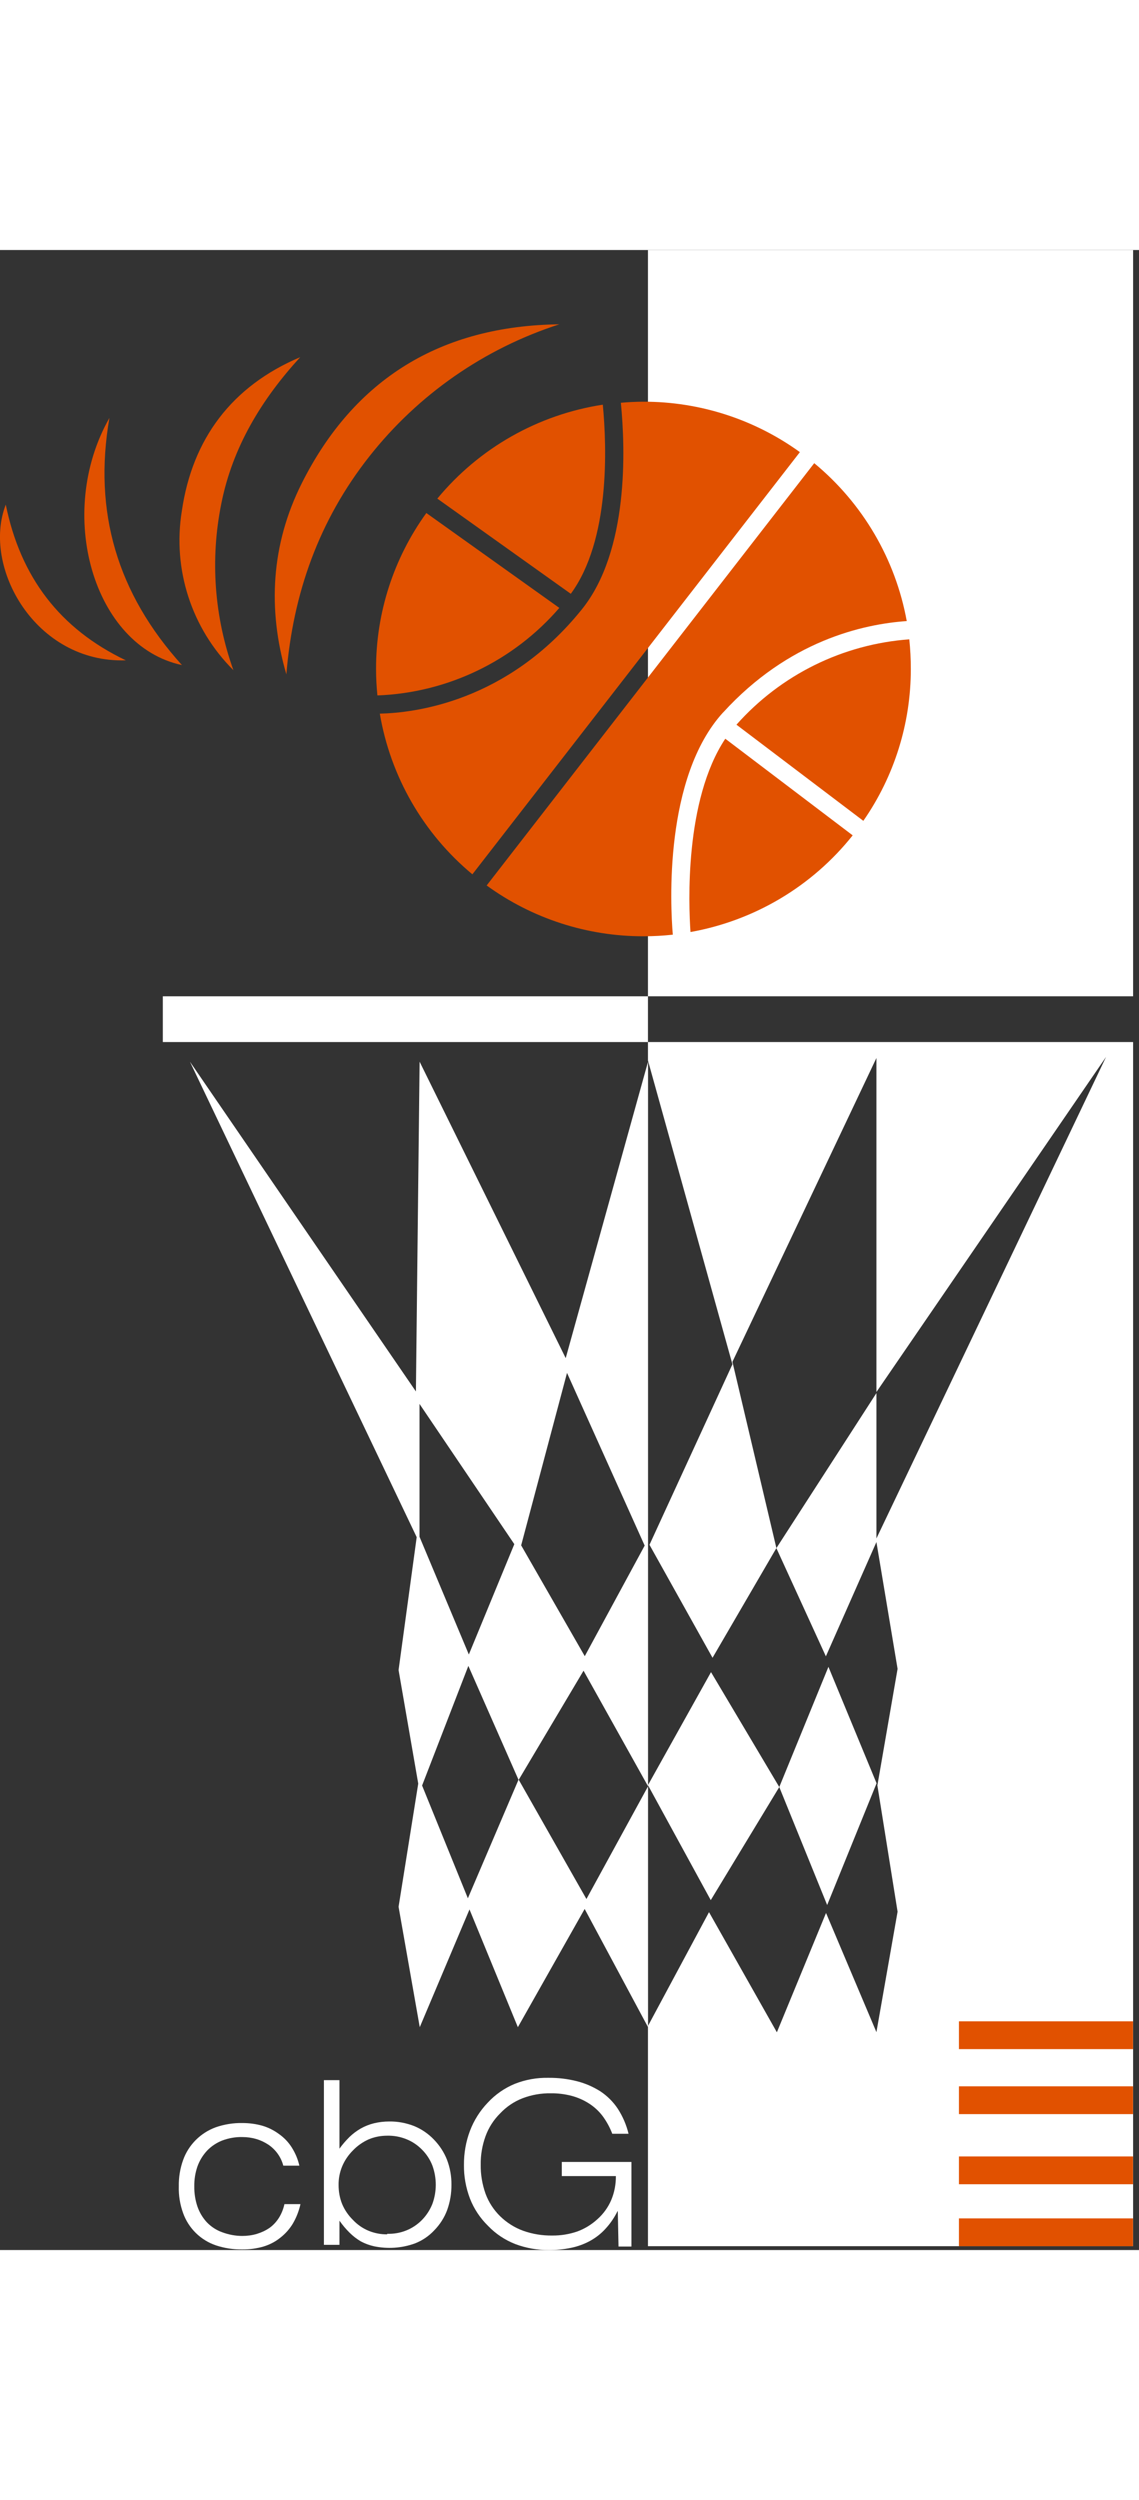 <svg width="36" height="79" viewBox="0 0 45 79" fill="none" xmlns="http://www.w3.org/2000/svg">
<rect x="0" y="0" width="45" height="79" fill="#333333" stroke="none"/>
<g id="Capa_1" clip-path="url(#clip0_671_803)">
<g id="Group 134">
<path id="Vector" d="M34.632 60.564L32.73 55.964L30.788 60.712L32.68 65.372L34.632 60.564Z" fill="#fff"/>
<path id="Vector_2" d="M30.788 60.712L28.091 56.173L25.6 60.637L28.081 65.179L30.788 60.712Z" fill="#fff"/>
<path id="Vector_3" d="M25.6 31.285V29.478H44.767V0H25.6V78.848H44.767V31.285H25.6ZM30.674 51.276L32.629 55.549L34.626 51.035L35.462 56.043L34.667 60.633L34.66 60.621L35.462 65.635L34.626 70.393L32.635 65.686L30.693 70.399L28.012 65.654L25.6 70.149V32.013L28.937 44.014L25.66 51.143L28.151 55.606L30.674 51.273L28.937 43.916L34.626 31.915V45.109L43.699 31.871L34.626 50.893V45.151L30.677 51.27L30.674 51.276Z" fill="#fff"/>
<path id="Vector_4" d="M25.6 29.478H6.433V31.285H25.6V29.478Z" fill="#fff"/>
<path id="Vector_5" d="M22.345 43.761L16.578 32.061L16.432 45.087L7.504 32.061L16.463 50.842L15.747 56.091L16.524 60.576L15.747 65.442L16.584 70.197L18.549 65.546L20.46 70.197L23.099 65.527L25.603 70.197V60.684L23.169 65.135L20.494 60.424L23.055 56.116L25.603 60.681V32.061L22.352 43.764L22.345 43.761ZM20.32 51.118L18.523 55.477L16.574 50.826V45.578L20.32 51.118ZM18.504 55.926L20.485 60.424L18.485 65.106L16.676 60.652L18.504 55.926ZM25.47 51.175L23.103 55.543L20.59 51.165L22.402 44.353" fill="#fff"/>
<path id="Vector_6" d="M11.58 77.939C11.45 78.158 11.279 78.354 11.079 78.509C10.88 78.671 10.648 78.791 10.401 78.864C10.135 78.94 9.856 78.978 9.577 78.975C9.222 78.981 8.87 78.927 8.534 78.816C7.926 78.611 7.447 78.139 7.232 77.534C7.111 77.196 7.054 76.841 7.064 76.483C7.058 76.132 7.115 75.781 7.232 75.451C7.447 74.844 7.926 74.366 8.534 74.147C8.87 74.033 9.222 73.976 9.577 73.983C9.843 73.983 10.109 74.017 10.366 74.09C10.604 74.16 10.829 74.274 11.028 74.422C11.228 74.565 11.399 74.742 11.529 74.951C11.669 75.173 11.77 75.413 11.827 75.667H11.193C11.104 75.328 10.895 75.037 10.607 74.84C10.458 74.742 10.3 74.666 10.129 74.616C9.951 74.562 9.764 74.537 9.577 74.537C9.305 74.53 9.035 74.578 8.782 74.673C8.557 74.761 8.351 74.897 8.183 75.072C8.015 75.252 7.885 75.464 7.802 75.695C7.714 75.948 7.672 76.217 7.676 76.483C7.672 76.756 7.714 77.028 7.802 77.287C7.882 77.515 8.008 77.727 8.173 77.905C8.341 78.079 8.547 78.215 8.778 78.297C9.032 78.392 9.301 78.443 9.571 78.443C9.767 78.443 9.964 78.418 10.151 78.361C10.328 78.307 10.499 78.228 10.651 78.123C10.8 78.016 10.924 77.879 11.022 77.724C11.124 77.56 11.196 77.376 11.238 77.186H11.871C11.811 77.452 11.713 77.708 11.577 77.943L11.58 77.939Z" fill="#fff"/>
<path id="Vector_7" d="M13.801 74.54C13.938 74.407 14.09 74.293 14.255 74.198C14.419 74.106 14.594 74.037 14.777 73.992C14.974 73.945 15.174 73.922 15.376 73.922C15.712 73.916 16.048 73.98 16.362 74.103C16.657 74.223 16.923 74.407 17.142 74.635C17.363 74.863 17.541 75.132 17.658 75.429C17.779 75.743 17.839 76.078 17.836 76.417C17.839 76.759 17.782 77.098 17.668 77.417C17.557 77.718 17.382 77.99 17.157 78.221C16.942 78.452 16.673 78.633 16.378 78.744C15.864 78.927 15.31 78.962 14.777 78.851C14.597 78.81 14.422 78.747 14.261 78.661C14.099 78.566 13.95 78.452 13.817 78.32C13.668 78.174 13.532 78.012 13.412 77.841V78.794H12.797V72.289H13.412V74.996C13.529 74.831 13.662 74.679 13.805 74.537L13.801 74.54ZM15.297 78.358C15.814 78.376 16.311 78.18 16.673 77.81C16.85 77.629 16.986 77.417 17.081 77.183C17.262 76.692 17.262 76.151 17.081 75.657C16.989 75.423 16.85 75.211 16.673 75.034C16.498 74.856 16.289 74.714 16.058 74.622C15.817 74.524 15.557 74.477 15.297 74.483C15.047 74.483 14.796 74.53 14.565 74.628C14.331 74.733 14.118 74.882 13.941 75.068C13.76 75.249 13.614 75.464 13.516 75.701C13.421 75.933 13.373 76.183 13.377 76.433C13.377 76.689 13.421 76.942 13.516 77.18C13.614 77.414 13.76 77.629 13.941 77.807C14.115 77.993 14.327 78.142 14.565 78.24C14.796 78.335 15.047 78.383 15.297 78.38V78.358Z" fill="#fff"/>
<path id="Vector_8" d="M24.399 77.462C24.272 77.718 24.114 77.952 23.92 78.161C23.746 78.354 23.54 78.513 23.312 78.639C23.077 78.766 22.827 78.858 22.567 78.911C22.279 78.972 21.987 79 21.692 79C21.236 79.003 20.783 78.924 20.355 78.763C19.95 78.604 19.585 78.361 19.284 78.047C18.97 77.74 18.726 77.373 18.568 76.968C18.406 76.54 18.324 76.091 18.33 75.635C18.327 75.176 18.406 74.72 18.568 74.29C18.726 73.875 18.964 73.498 19.271 73.178C19.569 72.856 19.934 72.602 20.339 72.435C20.764 72.267 21.214 72.188 21.67 72.197C22.051 72.194 22.428 72.238 22.799 72.333C23.125 72.416 23.436 72.552 23.721 72.732C23.993 72.913 24.228 73.147 24.408 73.419C24.605 73.723 24.747 74.055 24.833 74.407H24.19C24.095 74.157 23.965 73.919 23.806 73.704C23.657 73.508 23.474 73.34 23.264 73.207C23.055 73.074 22.824 72.973 22.583 72.909C22.317 72.84 22.041 72.805 21.765 72.808C21.385 72.802 21.005 72.868 20.647 73.004C20.311 73.134 20.01 73.337 19.762 73.6C19.506 73.853 19.306 74.163 19.183 74.502C19.053 74.863 18.986 75.243 18.992 75.629C18.986 76.018 19.053 76.407 19.183 76.775C19.306 77.11 19.506 77.417 19.762 77.667C20.019 77.917 20.327 78.114 20.666 78.237C21.037 78.37 21.43 78.433 21.823 78.427C22.155 78.43 22.488 78.376 22.802 78.269C23.1 78.161 23.372 77.993 23.607 77.778C23.841 77.569 24.028 77.31 24.152 77.018C24.275 76.721 24.336 76.401 24.332 76.078H22.196V75.521H24.947V78.861H24.437L24.408 77.471L24.399 77.462Z" fill="#fff"/>
<path id="Vector_9" d="M28.569 18.268C31.155 15.435 34.093 14.777 35.824 14.657C35.38 12.213 34.084 10.003 32.169 8.42L19.227 25.1C21.03 26.41 23.204 27.113 25.435 27.107C25.819 27.107 26.202 27.085 26.582 27.044C26.481 25.888 26.231 20.826 28.569 18.265V18.268Z" fill="#E15100"/>
<path id="Vector_10" d="M27.283 26.939C29.812 26.486 32.09 25.131 33.688 23.121L28.655 19.304C27.035 21.744 27.207 25.869 27.28 26.936L27.283 26.939Z" fill="#E15100"/>
<path id="Vector_11" d="M22.098 14.137L16.844 10.389C15.548 12.181 14.854 14.337 14.857 16.547C14.857 16.898 14.876 17.246 14.911 17.594C17.683 17.49 20.285 16.236 22.098 14.137Z" fill="#E15100"/>
<path id="Vector_12" d="M25.423 5.992C25.122 5.992 24.827 6.008 24.529 6.034C24.709 7.86 24.849 11.887 22.985 14.198C20.038 17.86 16.359 18.284 15.006 18.313C15.427 20.798 16.723 23.049 18.663 24.66L31.602 7.984C29.805 6.686 27.644 5.989 25.426 5.992H25.423Z" fill="#E15100"/>
<path id="Vector_13" d="M23.816 6.109C21.255 6.502 18.929 7.822 17.278 9.82L22.551 13.58C24.104 11.466 23.977 7.806 23.816 6.109Z" fill="#E15100"/>
<path id="Vector_14" d="M35.928 15.378C33.298 15.568 30.848 16.778 29.096 18.75L34.109 22.548C35.335 20.785 35.988 18.69 35.985 16.547C35.985 16.157 35.966 15.768 35.925 15.382L35.928 15.378Z" fill="#E15100"/>
<path id="Vector_15" d="M22.098 2.935C19.132 3.891 16.521 5.708 14.591 8.155C12.6 10.681 11.574 13.568 11.314 16.762C10.559 14.175 10.718 11.618 11.919 9.221C13.992 5.084 17.427 2.991 22.098 2.935Z" fill="#E15100"/>
<path id="Vector_16" d="M11.862 4.232C10.334 5.901 9.187 7.784 8.743 10.022C8.3 12.216 8.465 14.489 9.222 16.597C7.568 14.951 6.81 12.612 7.184 10.31C7.596 7.468 9.152 5.378 11.862 4.232Z" fill="#E15100"/>
<path id="Vector_17" d="M4.323 6.632C3.679 10.339 4.63 13.565 7.188 16.395C3.695 15.651 2.174 10.418 4.323 6.632Z" fill="#E15100"/>
<path id="Vector_18" d="M4.972 16.208C1.391 16.325 -0.726 12.51 0.228 10.057C0.811 12.925 2.367 14.964 4.972 16.208Z" fill="#E15100"/>
<path id="Vector_19" d="M44.763 71.064H37.886V69.965H44.763V71.064Z" fill="#E15100"/>
<path id="Vector_20" d="M44.763 73.631H37.886V72.533H44.763V73.631Z" fill="#E15100"/>
<path id="Vector_21" d="M44.763 76.401H37.886V75.303H44.763V76.401Z" fill="#E15100"/>
<path id="Vector_22" d="M44.763 78.848H37.886V77.75H44.763V78.848Z" fill="#E15100"/>
</g>
</g>
<defs>
<clipPath id="clip0_671_803">
<rect width="44.767" height="79" fill="white"/>
</clipPath>
</defs>
</svg>
